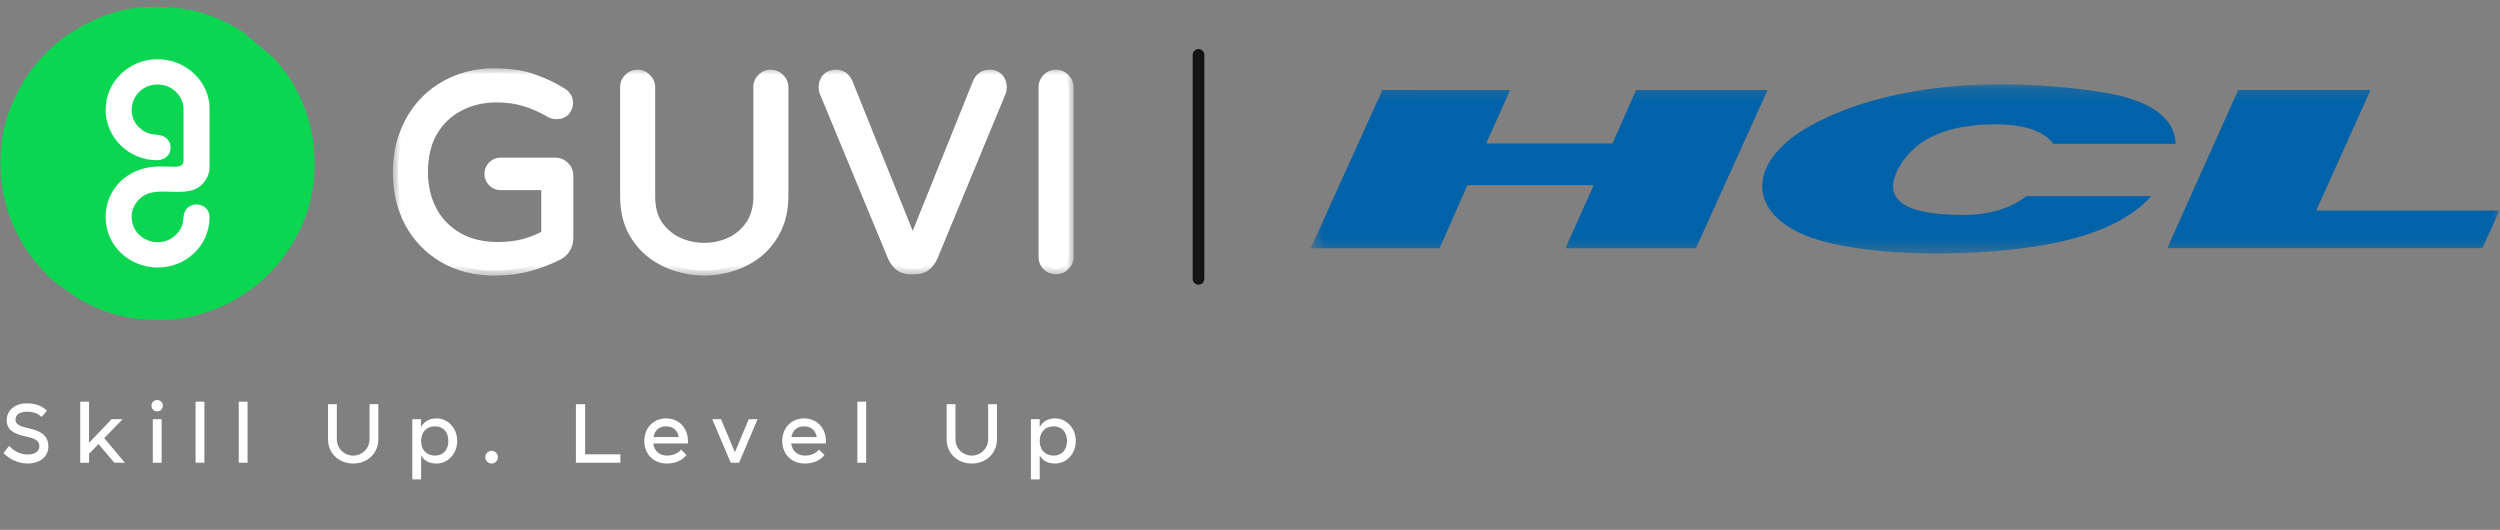 <svg xmlns="http://www.w3.org/2000/svg" fill="none" viewBox="0 0 184 39" height="39" width="184">
<rect x="0" y="0" width="184" height="39" fill="#808080" stroke="none"/>
<g clip-path="url(#clip0_1308_2)">
<path fill="#0AD652" d="M0.04 11.66V12.426C0.04 13.958 0.586 15.862 1.109 16.897C1.439 17.552 1.72 18.088 2.135 18.663C2.631 19.345 3.488 20.337 4.145 20.843L5.786 21.996C7.904 23.137 9.3 23.539 12.002 23.539C14.208 23.539 16.649 22.609 18.255 21.452C19.935 20.241 21.18 18.766 22.08 16.897C23.833 13.257 23.406 8.626 21.054 5.385C20.95 5.239 20.865 5.136 20.762 4.998C20.646 4.845 20.546 4.737 20.439 4.599C20.327 4.458 20.223 4.381 20.116 4.247L17.848 2.324C15.676 1.002 14.031 0.504 11.187 0.504C8.7 0.504 6.363 1.531 4.545 2.883C3.611 3.577 2.469 4.795 1.862 5.787C0.828 7.48 0.04 9.415 0.04 11.66Z" clip-rule="evenodd" fill-rule="evenodd"></path>
<path fill="white" d="M7.773 8.062C7.773 10.131 9.488 11.79 11.552 11.79C12.839 11.79 12.901 10.054 11.667 9.936C10.987 9.87 10.695 9.782 10.283 9.418C9.057 8.323 9.834 6.22 11.598 6.22C12.639 6.22 13.508 7.039 13.508 8.062V11.797C13.508 12.863 11.621 11.629 9.588 12.809C7.047 14.284 7.166 18.099 10.018 19.356C10.476 19.559 11.014 19.685 11.598 19.689C13.666 19.701 15.422 18.095 15.422 15.981C15.422 14.82 13.624 14.667 13.512 15.946C13.454 16.598 13.316 16.919 12.947 17.283C11.794 18.417 9.688 17.689 9.688 15.939C9.688 15.215 10.145 14.705 10.537 14.429C11.563 13.713 13.566 14.506 14.596 13.793C14.996 13.518 15.422 13.02 15.422 12.292V7.974C15.422 6.005 13.67 4.335 11.556 4.358C9.495 4.377 7.777 6.009 7.777 8.066" clip-rule="evenodd" fill-rule="evenodd"></path>
<mask height="13" width="88" y="6" x="96" maskUnits="userSpaceOnUse" style="mask-type:luminance" id="mask0_1308_2">
<path fill="white" d="M183.96 6.208H96.468V18.668H183.96V6.208Z"></path>
</mask>
<g mask="url(#mask0_1308_2)">
<path fill="#0062A8" d="M96.468 18.271H105.957L107.995 13.627H117.3L115.214 18.271H124.82L130.089 6.631H120.415L118.679 10.557H109.381L111.145 6.631L101.744 6.625L96.468 18.271Z"></path>
<path fill="#0062A8" d="M151.142 10.586H160.124C160.069 8.63 158.169 7.276 154.408 6.736C146.992 5.648 138.97 6.113 133.254 9.252C128.753 11.742 128.41 15.489 132.891 17.329C136.665 18.861 144.597 19.018 150.271 18.061C153.943 17.438 156.748 16.235 158.327 14.436H149.153C147.966 15.346 146.409 15.804 144.597 15.818C139.443 15.852 138.765 14.299 139.663 12.508C140.734 10.401 142.97 9.252 146.388 9.157C149.077 9.081 150.409 9.676 151.136 10.579" clip-rule="evenodd" fill-rule="evenodd"></path>
<path fill="#0062A8" d="M174.471 6.624L170.47 15.494H183.96L182.704 18.264H159.512L164.734 6.624H174.471Z" clip-rule="evenodd" fill-rule="evenodd"></path>
</g>
<path stroke-linecap="round" stroke-width="0.858" stroke="#131313" d="M88.21 4.039V20.525"></path>
<path fill="white" d="M0.491 30.929C0.491 30.209 1.102 29.686 1.96 29.686C2.695 29.686 3.133 29.908 3.454 30.228L3.059 30.689C2.781 30.418 2.442 30.302 2.022 30.302C1.417 30.302 1.139 30.535 1.139 30.886C1.139 31.286 1.577 31.403 2.176 31.538C3.078 31.741 3.559 32.104 3.559 32.855C3.559 33.71 2.8 34.116 2.065 34.116C1.269 34.116 0.639 33.741 0.256 33.341L0.67 32.818C0.966 33.132 1.423 33.452 2.028 33.452C2.571 33.452 2.899 33.212 2.899 32.843C2.899 32.418 2.547 32.258 1.874 32.117C1.065 31.944 0.491 31.655 0.491 30.929ZM5.905 29.563H6.553V32.59L8.214 30.855H9.023L7.671 32.246L9.189 34.055H8.418L7.251 32.683L6.553 33.403V34.055H5.905V29.563ZM11.148 29.858C11.148 29.625 11.333 29.44 11.568 29.44C11.802 29.44 11.987 29.625 11.987 29.858C11.987 30.092 11.802 30.277 11.568 30.277C11.333 30.277 11.148 30.092 11.148 29.858ZM11.247 30.855H11.895V34.055H11.247V30.855ZM14.394 29.563H15.043V34.055H14.394V29.563ZM17.571 29.563H18.22V34.055H17.571V29.563ZM24.791 32.332C24.791 33.002 25.334 33.532 25.995 33.532C26.655 33.532 27.199 33.002 27.199 32.332V29.748H27.847V32.332C27.847 33.372 27.038 34.116 25.995 34.116C24.952 34.116 24.143 33.372 24.143 32.332V29.748H24.791V32.332ZM30.994 32.455C30.994 33.126 31.414 33.532 32.013 33.532C32.611 33.532 33 33.126 33 32.455C33 31.784 32.611 31.378 32.013 31.378C31.414 31.378 30.994 31.784 30.994 32.455ZM30.346 35.285V30.855H30.994V31.434C31.204 31.046 31.568 30.794 32.136 30.794C32.932 30.794 33.649 31.477 33.649 32.455C33.649 33.433 32.932 34.116 32.136 34.116C31.55 34.116 31.192 33.882 30.994 33.513V35.285H30.346ZM35.718 33.649C35.718 33.39 35.928 33.181 36.181 33.181C36.434 33.181 36.644 33.39 36.644 33.649C36.644 33.907 36.434 34.116 36.181 34.116C35.928 34.116 35.718 33.907 35.718 33.649ZM42.387 29.748H43.066V33.44H45.659V34.055H42.387V29.748ZM49.959 32.166C49.867 31.667 49.533 31.378 49.027 31.378C48.521 31.378 48.187 31.667 48.095 32.166H49.959ZM47.422 32.455C47.422 31.477 48.107 30.794 49.027 30.794C49.947 30.794 50.632 31.477 50.632 32.455V32.64H48.082C48.15 33.2 48.545 33.532 49.089 33.532C49.484 33.532 49.897 33.39 50.126 33.089L50.527 33.489C50.237 33.882 49.687 34.116 49.089 34.116C48.107 34.116 47.422 33.433 47.422 32.455ZM52.422 30.855H53.07L54.089 33.285L55.107 30.855H55.756L54.398 34.055H53.78L52.422 30.855ZM60.112 32.166C60.019 31.667 59.686 31.378 59.179 31.378C58.673 31.378 58.34 31.667 58.247 32.166H60.112ZM57.574 32.455C57.574 31.477 58.26 30.794 59.179 30.794C60.099 30.794 60.785 31.477 60.785 32.455V32.64H58.235C58.303 33.2 58.698 33.532 59.241 33.532C59.636 33.532 60.05 33.39 60.278 33.089L60.679 33.489C60.389 33.882 59.84 34.116 59.241 34.116C58.26 34.116 57.574 33.433 57.574 32.455ZM63.101 29.563H63.749V34.055H63.101V29.563ZM70.321 32.332C70.321 33.002 70.864 33.532 71.524 33.532C72.185 33.532 72.728 33.002 72.728 32.332V29.748H73.376V32.332C73.376 33.372 72.568 34.116 71.524 34.116C70.481 34.116 69.672 33.372 69.672 32.332V29.748H70.321V32.332ZM76.523 32.455C76.523 33.126 76.943 33.532 77.542 33.532C78.141 33.532 78.53 33.126 78.53 32.455C78.53 31.784 78.141 31.378 77.542 31.378C76.943 31.378 76.523 31.784 76.523 32.455ZM75.875 35.285V30.855H76.523V31.434C76.733 31.046 77.098 30.794 77.665 30.794C78.462 30.794 79.178 31.477 79.178 32.455C79.178 33.433 78.462 34.116 77.665 34.116C77.079 34.116 76.721 33.882 76.523 33.513V35.285H75.875Z"></path>
<path fill="white" d="M36.408 19.919C34.987 19.919 33.742 19.609 32.673 18.988C31.604 18.368 30.772 17.518 30.176 16.439C29.581 15.346 29.283 14.092 29.283 12.676C29.283 11.583 29.466 10.592 29.831 9.702C30.197 8.798 30.697 8.029 31.333 7.395C31.983 6.748 32.734 6.255 33.587 5.918C34.439 5.568 35.359 5.392 36.347 5.392C37.498 5.392 38.465 5.534 39.25 5.817C40.049 6.1 40.766 6.444 41.402 6.849C41.497 6.903 41.585 6.991 41.666 7.112C41.761 7.233 41.808 7.388 41.808 7.577C41.808 7.793 41.734 7.989 41.585 8.164C41.436 8.326 41.226 8.407 40.956 8.407C40.807 8.407 40.664 8.373 40.529 8.306C39.934 7.955 39.318 7.678 38.682 7.476C38.046 7.274 37.335 7.173 36.55 7.173C35.535 7.173 34.615 7.388 33.79 7.82C32.978 8.238 32.328 8.859 31.841 9.681C31.367 10.491 31.13 11.489 31.13 12.676C31.13 13.714 31.347 14.652 31.78 15.488C32.213 16.311 32.842 16.965 33.668 17.451C34.493 17.936 35.488 18.179 36.652 18.179C37.369 18.179 38.026 18.098 38.621 17.936C39.217 17.761 39.744 17.545 40.204 17.289V13.627H36.855C36.625 13.627 36.429 13.546 36.266 13.384C36.104 13.222 36.023 13.026 36.023 12.797C36.023 12.568 36.104 12.372 36.266 12.21C36.429 12.049 36.625 11.968 36.855 11.968H40.854C41.125 11.968 41.355 12.062 41.544 12.251C41.734 12.44 41.828 12.669 41.828 12.939V17.531C41.828 17.815 41.754 18.071 41.605 18.3C41.47 18.516 41.287 18.678 41.057 18.786C40.394 19.123 39.67 19.4 38.885 19.615C38.114 19.818 37.288 19.919 36.408 19.919ZM51.833 19.919C51.156 19.919 50.473 19.811 49.782 19.595C49.092 19.379 48.463 19.049 47.895 18.604C47.326 18.145 46.866 17.572 46.514 16.884C46.176 16.183 46.007 15.36 46.007 14.416V6.424C46.007 6.168 46.095 5.952 46.271 5.777C46.447 5.588 46.663 5.493 46.92 5.493C47.177 5.493 47.394 5.588 47.57 5.777C47.759 5.952 47.854 6.168 47.854 6.424V14.476C47.854 15.313 48.044 16.014 48.422 16.581C48.815 17.134 49.316 17.552 49.925 17.835C50.534 18.105 51.17 18.24 51.833 18.24C52.496 18.24 53.132 18.105 53.741 17.835C54.35 17.552 54.844 17.134 55.223 16.581C55.615 16.014 55.812 15.313 55.812 14.476V6.424C55.812 6.168 55.9 5.952 56.075 5.777C56.251 5.588 56.468 5.493 56.725 5.493C56.982 5.493 57.199 5.588 57.375 5.777C57.564 5.952 57.659 6.168 57.659 6.424V14.416C57.659 15.36 57.483 16.183 57.131 16.884C56.793 17.572 56.339 18.145 55.771 18.604C55.203 19.049 54.573 19.379 53.883 19.595C53.193 19.811 52.51 19.919 51.833 19.919ZM66.952 19.818C66.397 19.818 65.978 19.507 65.694 18.887L60.68 6.768C60.639 6.66 60.619 6.545 60.619 6.424C60.619 6.154 60.7 5.932 60.862 5.756C61.025 5.581 61.248 5.493 61.532 5.493C61.938 5.493 62.229 5.702 62.405 6.121L67.175 17.977L71.946 6.121C72.122 5.702 72.413 5.493 72.819 5.493C73.103 5.493 73.326 5.581 73.489 5.756C73.651 5.932 73.732 6.154 73.732 6.424C73.732 6.545 73.712 6.66 73.671 6.768L68.657 18.887C68.373 19.507 67.954 19.818 67.399 19.818H66.952ZM77.718 19.818C77.461 19.818 77.244 19.73 77.068 19.555C76.892 19.379 76.804 19.163 76.804 18.907V6.424C76.804 6.168 76.892 5.952 77.068 5.777C77.244 5.588 77.461 5.493 77.718 5.493C77.975 5.493 78.192 5.588 78.367 5.777C78.557 5.952 78.652 6.168 78.652 6.424V18.907C78.652 19.163 78.557 19.379 78.367 19.555C78.192 19.73 77.975 19.818 77.718 19.818Z"></path>
<mask height="17" width="52" y="4" x="28" maskUnits="userSpaceOnUse" style="mask-type:luminance" id="mask1_1308_2">
<path fill="white" d="M79.04 4.97H28.849V20.397H79.04V4.97Z"></path>
<path fill="white" d="M36.408 19.919C34.987 19.919 33.742 19.609 32.673 18.988C31.604 18.368 30.771 17.518 30.176 16.439C29.58 15.347 29.283 14.092 29.283 12.676C29.283 11.583 29.465 10.592 29.831 9.702C30.196 8.798 30.697 8.029 31.333 7.395C31.983 6.748 32.734 6.256 33.586 5.918C34.439 5.568 35.359 5.392 36.347 5.392C37.497 5.392 38.465 5.534 39.25 5.817C40.048 6.1 40.766 6.444 41.402 6.849C41.496 6.903 41.584 6.991 41.666 7.112C41.76 7.233 41.808 7.389 41.808 7.577C41.808 7.793 41.733 7.989 41.584 8.164C41.435 8.326 41.226 8.407 40.955 8.407C40.806 8.407 40.664 8.373 40.529 8.306C39.933 7.955 39.318 7.679 38.681 7.476C38.045 7.274 37.335 7.173 36.55 7.173C35.535 7.173 34.615 7.389 33.789 7.82C32.977 8.238 32.328 8.859 31.84 9.682C31.367 10.491 31.13 11.489 31.13 12.676C31.13 13.714 31.346 14.652 31.779 15.488C32.213 16.311 32.842 16.965 33.667 17.451C34.493 17.936 35.488 18.179 36.651 18.179C37.369 18.179 38.025 18.098 38.62 17.936C39.216 17.761 39.744 17.545 40.204 17.289V13.627H36.854C36.624 13.627 36.428 13.546 36.266 13.384C36.103 13.222 36.022 13.027 36.022 12.797C36.022 12.568 36.103 12.372 36.266 12.21C36.428 12.049 36.624 11.968 36.854 11.968H40.853C41.124 11.968 41.354 12.062 41.544 12.251C41.733 12.44 41.828 12.669 41.828 12.939V17.532C41.828 17.815 41.753 18.071 41.605 18.3C41.469 18.516 41.287 18.678 41.056 18.786C40.393 19.123 39.669 19.4 38.885 19.616C38.113 19.818 37.288 19.919 36.408 19.919ZM51.832 19.919C51.156 19.919 50.472 19.811 49.782 19.595C49.092 19.38 48.462 19.049 47.894 18.604C47.326 18.145 46.866 17.572 46.514 16.884C46.175 16.183 46.006 15.36 46.006 14.416V6.424C46.006 6.168 46.094 5.952 46.27 5.777C46.446 5.588 46.663 5.493 46.92 5.493C47.177 5.493 47.393 5.588 47.569 5.777C47.759 5.952 47.853 6.168 47.853 6.424V14.477C47.853 15.313 48.043 16.014 48.422 16.581C48.814 17.134 49.315 17.552 49.924 17.835C50.533 18.105 51.169 18.24 51.832 18.24C52.495 18.24 53.131 18.105 53.74 17.835C54.349 17.552 54.843 17.134 55.222 16.581C55.615 16.014 55.811 15.313 55.811 14.477V6.424C55.811 6.168 55.899 5.952 56.075 5.777C56.251 5.588 56.467 5.493 56.724 5.493C56.982 5.493 57.198 5.588 57.374 5.777C57.564 5.952 57.658 6.168 57.658 6.424V14.416C57.658 15.36 57.482 16.183 57.131 16.884C56.792 17.572 56.339 18.145 55.77 18.604C55.202 19.049 54.573 19.38 53.883 19.595C53.192 19.811 52.509 19.919 51.832 19.919ZM66.952 19.818C66.397 19.818 65.977 19.508 65.693 18.887L60.679 6.768C60.639 6.66 60.618 6.546 60.618 6.424C60.618 6.154 60.7 5.932 60.862 5.757C61.024 5.581 61.248 5.493 61.532 5.493C61.938 5.493 62.229 5.703 62.405 6.121L67.175 17.977L71.945 6.121C72.121 5.703 72.412 5.493 72.818 5.493C73.103 5.493 73.326 5.581 73.488 5.757C73.651 5.932 73.732 6.154 73.732 6.424C73.732 6.546 73.712 6.66 73.671 6.768L68.657 18.887C68.373 19.508 67.953 19.818 67.398 19.818H66.952ZM77.717 19.818C77.46 19.818 77.244 19.73 77.068 19.555C76.892 19.38 76.804 19.164 76.804 18.907V6.424C76.804 6.168 76.892 5.952 77.068 5.777C77.244 5.588 77.46 5.493 77.717 5.493C77.975 5.493 78.191 5.588 78.367 5.777C78.556 5.952 78.651 6.168 78.651 6.424V18.907C78.651 19.164 78.556 19.38 78.367 19.555C78.191 19.73 77.975 19.818 77.717 19.818Z"></path>
</mask>
<g mask="url(#mask1_1308_2)">
<path fill="white" d="M30.177 16.439L29.854 16.613L29.855 16.614L29.855 16.615L30.177 16.439ZM29.831 9.702L30.171 9.84L30.171 9.839L30.172 9.838L29.831 9.702ZM33.587 5.918L33.722 6.258L33.725 6.257L33.727 6.256L33.587 5.918ZM39.251 5.817L39.126 6.161L39.127 6.161L39.127 6.162L39.251 5.817ZM41.402 6.849L41.205 7.157L41.212 7.162L41.22 7.166L41.402 6.849ZM41.666 7.112L41.361 7.315L41.368 7.326L41.377 7.336L41.666 7.112ZM41.585 8.164L41.855 8.411L41.86 8.406L41.865 8.4L41.585 8.164ZM40.529 8.306L40.343 8.62L40.354 8.627L40.365 8.633L40.529 8.306ZM33.79 7.82L33.958 8.145L33.959 8.144L33.96 8.144L33.79 7.82ZM31.841 9.681L31.525 9.496L31.525 9.496L31.524 9.497L31.841 9.681ZM31.78 15.488L31.454 15.656L31.455 15.657L31.455 15.658L31.78 15.488ZM38.621 17.936L38.718 18.289L38.721 18.288L38.725 18.287L38.621 17.936ZM40.205 17.289L40.384 17.608L40.572 17.503V17.289H40.205ZM40.205 13.627H40.572V13.261H40.205V13.627ZM41.605 18.3L41.297 18.102L41.296 18.104L41.294 18.107L41.605 18.3ZM41.057 18.786L40.901 18.455L40.896 18.457L40.89 18.46L41.057 18.786ZM38.885 19.616L38.978 19.969L38.98 19.968L38.983 19.968L38.885 19.616ZM36.409 19.553C35.043 19.553 33.863 19.256 32.858 18.672L32.489 19.304C33.622 19.962 34.932 20.285 36.409 20.285V19.553ZM32.858 18.672C31.846 18.085 31.061 17.284 30.498 16.263L29.855 16.615C30.483 17.752 31.362 18.65 32.489 19.304L32.858 18.672ZM30.499 16.264C29.936 15.232 29.65 14.04 29.65 12.676H28.916C28.916 14.145 29.226 15.46 29.854 16.613L30.499 16.264ZM29.65 12.676C29.65 11.624 29.826 10.681 30.171 9.84L29.492 9.563C29.106 10.503 28.916 11.542 28.916 12.676H29.65ZM30.172 9.838C30.52 8.976 30.995 8.25 31.593 7.654L31.074 7.137C30.4 7.808 29.873 8.62 29.491 9.565L30.172 9.838ZM31.593 7.654C32.207 7.042 32.916 6.577 33.722 6.258L33.452 5.578C32.553 5.934 31.759 6.454 31.074 7.137L31.593 7.654ZM33.727 6.256C34.532 5.925 35.404 5.758 36.348 5.758V5.027C35.315 5.027 34.347 5.21 33.447 5.58L33.727 6.256ZM36.348 5.758C37.47 5.758 38.393 5.896 39.126 6.161L39.376 5.473C38.538 5.171 37.526 5.027 36.348 5.027V5.758ZM39.127 6.162C39.903 6.437 40.595 6.769 41.205 7.157L41.6 6.541C40.938 6.12 40.195 5.764 39.373 5.473L39.127 6.162ZM41.22 7.166C41.252 7.184 41.301 7.225 41.361 7.315L41.971 6.909C41.869 6.756 41.742 6.622 41.584 6.532L41.22 7.166ZM41.377 7.336C41.411 7.38 41.441 7.451 41.441 7.577H42.175C42.175 7.326 42.111 7.087 41.956 6.888L41.377 7.336ZM41.441 7.577C41.441 7.701 41.402 7.814 41.305 7.928L41.865 8.4C42.066 8.163 42.175 7.885 42.175 7.577H41.441ZM41.315 7.917C41.251 7.986 41.149 8.041 40.956 8.041V8.772C41.304 8.772 41.622 8.665 41.855 8.411L41.315 7.917ZM40.956 8.041C40.865 8.041 40.779 8.021 40.694 7.979L40.365 8.633C40.551 8.725 40.749 8.772 40.956 8.772V8.041ZM40.716 7.991C40.098 7.627 39.457 7.339 38.794 7.128L38.571 7.824C39.179 8.018 39.77 8.283 40.343 8.62L40.716 7.991ZM38.794 7.128C38.116 6.912 37.367 6.807 36.551 6.807V7.538C37.304 7.538 37.976 7.635 38.571 7.824L38.794 7.128ZM36.551 6.807C35.482 6.807 34.502 7.035 33.619 7.496L33.96 8.144C34.729 7.742 35.59 7.538 36.551 7.538V6.807ZM33.621 7.495C32.745 7.947 32.046 8.617 31.525 9.496L32.157 9.867C32.611 9.101 33.211 8.53 33.958 8.145L33.621 7.495ZM31.524 9.497C31.01 10.376 30.764 11.441 30.764 12.676H31.497C31.497 11.537 31.725 10.606 32.158 9.866L31.524 9.497ZM30.764 12.676C30.764 13.767 30.992 14.762 31.454 15.656L32.106 15.32C31.703 14.541 31.497 13.662 31.497 12.676H30.764ZM31.455 15.658C31.921 16.543 32.599 17.246 33.482 17.765L33.855 17.136C33.086 16.684 32.506 16.079 32.105 15.318L31.455 15.658ZM33.482 17.765C34.375 18.291 35.437 18.544 36.652 18.544V17.813C35.54 17.813 34.613 17.582 33.855 17.136L33.482 17.765ZM36.652 18.544C37.397 18.544 38.086 18.461 38.718 18.289L38.525 17.583C37.965 17.735 37.342 17.813 36.652 17.813V18.544ZM38.725 18.287C39.342 18.105 39.896 17.88 40.384 17.608L40.026 16.97C39.593 17.21 39.091 17.417 38.517 17.585L38.725 18.287ZM40.572 17.289V13.627H39.838V17.289H40.572ZM40.205 13.261H36.855V13.992H40.205V13.261ZM36.855 13.261C36.722 13.261 36.619 13.219 36.526 13.125L36.007 13.642C36.238 13.873 36.528 13.992 36.855 13.992V13.261ZM36.526 13.125C36.432 13.032 36.39 12.93 36.39 12.797H35.656C35.656 13.123 35.776 13.412 36.007 13.642L36.526 13.125ZM36.39 12.797C36.39 12.665 36.432 12.562 36.526 12.469L36.007 11.952C35.776 12.182 35.656 12.471 35.656 12.797H36.39ZM36.526 12.469C36.619 12.376 36.722 12.333 36.855 12.333V11.602C36.528 11.602 36.238 11.721 36.007 11.952L36.526 12.469ZM36.855 12.333H40.854V11.602H36.855V12.333ZM40.854 12.333C41.029 12.333 41.165 12.39 41.285 12.509L41.804 11.992C41.545 11.734 41.221 11.602 40.854 11.602V12.333ZM41.285 12.509C41.405 12.629 41.462 12.765 41.462 12.939H42.196C42.196 12.573 42.063 12.251 41.804 11.992L41.285 12.509ZM41.462 12.939V17.532H42.196V12.939H41.462ZM41.462 17.532C41.462 17.747 41.406 17.934 41.297 18.102L41.913 18.499C42.102 18.208 42.196 17.882 42.196 17.532H41.462ZM41.294 18.107C41.196 18.263 41.067 18.377 40.901 18.455L41.213 19.117C41.508 18.979 41.744 18.769 41.916 18.494L41.294 18.107ZM40.89 18.46C40.251 18.785 39.551 19.053 38.788 19.263L38.983 19.968C39.789 19.746 40.537 19.461 41.224 19.112L40.89 18.46ZM38.792 19.262C38.054 19.455 37.26 19.553 36.409 19.553V20.285C37.316 20.285 38.174 20.18 38.978 19.969L38.792 19.262ZM47.895 18.604L47.664 18.888L47.666 18.89L47.668 18.891L47.895 18.604ZM46.514 16.884L46.184 17.043L46.186 17.046L46.188 17.05L46.514 16.884ZM46.271 5.777L46.53 6.035L46.535 6.03L46.54 6.025L46.271 5.777ZM47.57 5.777L47.301 6.025L47.31 6.035L47.321 6.045L47.57 5.777ZM48.423 16.581L48.117 16.783L48.12 16.788L48.123 16.792L48.423 16.581ZM49.925 17.835L49.77 18.166L49.773 18.168L49.776 18.169L49.925 17.835ZM53.741 17.835L53.89 18.169L53.893 18.168L53.896 18.166L53.741 17.835ZM55.223 16.581L54.921 16.373L54.921 16.374L54.92 16.374L55.223 16.581ZM56.076 5.777L56.335 6.035L56.34 6.03L56.344 6.025L56.076 5.777ZM57.375 5.777L57.106 6.025L57.115 6.035L57.125 6.045L57.375 5.777ZM57.131 16.884L56.803 16.721L56.803 16.722L56.802 16.723L57.131 16.884ZM55.771 18.604L55.998 18.891L56 18.89L56.002 18.888L55.771 18.604ZM51.833 19.553C51.196 19.553 50.55 19.452 49.893 19.246L49.673 19.944C50.396 20.17 51.117 20.285 51.833 20.285V19.553ZM49.893 19.246C49.245 19.044 48.655 18.734 48.121 18.316L47.668 18.891C48.272 19.364 48.941 19.715 49.673 19.944L49.893 19.246ZM48.126 18.32C47.6 17.895 47.171 17.363 46.841 16.718L46.188 17.05C46.561 17.781 47.053 18.395 47.664 18.888L48.126 18.32ZM46.845 16.726C46.535 16.083 46.374 15.317 46.374 14.416H45.64C45.64 15.403 45.817 16.282 46.184 17.043L46.845 16.726ZM46.374 14.416V6.424H45.64V14.416H46.374ZM46.374 6.424C46.374 6.261 46.426 6.139 46.53 6.035L46.011 5.518C45.764 5.765 45.64 6.074 45.64 6.424H46.374ZM46.54 6.025C46.647 5.911 46.766 5.859 46.92 5.859V5.128C46.561 5.128 46.247 5.265 46.002 5.528L46.54 6.025ZM46.92 5.859C47.075 5.859 47.194 5.911 47.301 6.025L47.839 5.528C47.594 5.265 47.28 5.128 46.92 5.128V5.859ZM47.321 6.045C47.436 6.151 47.487 6.27 47.487 6.424H48.221C48.221 6.066 48.083 5.753 47.82 5.509L47.321 6.045ZM47.487 6.424V14.476H48.221V6.424H47.487ZM47.487 14.476C47.487 15.368 47.69 16.144 48.117 16.783L48.728 16.378C48.398 15.884 48.221 15.257 48.221 14.476H47.487ZM48.123 16.792C48.552 17.396 49.102 17.856 49.77 18.166L50.08 17.504C49.529 17.247 49.078 16.871 48.722 16.369L48.123 16.792ZM49.776 18.169C50.431 18.46 51.118 18.605 51.833 18.605V17.874C51.221 17.874 50.636 17.75 50.074 17.501L49.776 18.169ZM51.833 18.605C52.548 18.605 53.234 18.46 53.89 18.169L53.592 17.501C53.03 17.75 52.444 17.874 51.833 17.874V18.605ZM53.896 18.166C54.565 17.855 55.11 17.394 55.526 16.787L54.92 16.374C54.578 16.873 54.135 17.248 53.586 17.504L53.896 18.166ZM55.525 16.788C55.968 16.149 56.178 15.371 56.178 14.476H55.445C55.445 15.255 55.263 15.88 54.921 16.373L55.525 16.788ZM56.178 14.476V6.424H55.445V14.476H56.178ZM56.178 6.424C56.178 6.261 56.23 6.139 56.335 6.035L55.816 5.518C55.569 5.765 55.445 6.074 55.445 6.424H56.178ZM56.344 6.025C56.452 5.911 56.571 5.859 56.725 5.859V5.128C56.365 5.128 56.052 5.265 55.807 5.528L56.344 6.025ZM56.725 5.859C56.88 5.859 56.999 5.911 57.106 6.025L57.644 5.528C57.399 5.265 57.085 5.128 56.725 5.128V5.859ZM57.125 6.045C57.24 6.151 57.292 6.27 57.292 6.424H58.026C58.026 6.066 57.888 5.753 57.624 5.509L57.125 6.045ZM57.292 6.424V14.416H58.026V6.424H57.292ZM57.292 14.416C57.292 15.315 57.125 16.079 56.803 16.721L57.459 17.048C57.841 16.286 58.026 15.405 58.026 14.416H57.292ZM56.802 16.723C56.486 17.366 56.065 17.896 55.54 18.32L56.002 18.888C56.614 18.394 57.1 17.778 57.461 17.045L56.802 16.723ZM55.544 18.316C55.011 18.734 54.421 19.044 53.773 19.246L53.993 19.944C54.726 19.715 55.395 19.364 55.998 18.891L55.544 18.316ZM53.773 19.246C53.116 19.452 52.47 19.553 51.833 19.553V20.285C52.549 20.285 53.27 20.17 53.993 19.944L53.773 19.246ZM65.694 18.887L65.355 19.026L65.357 19.033L65.36 19.039L65.694 18.887ZM60.68 6.768L60.336 6.896L60.339 6.902L60.341 6.907L60.68 6.768ZM62.405 6.121L62.746 5.985L62.745 5.982L62.744 5.979L62.405 6.121ZM67.176 17.977L66.835 18.113L67.176 18.959L67.516 18.113L67.176 17.977ZM71.946 6.121L71.608 5.979L71.607 5.982L71.606 5.985L71.946 6.121ZM73.672 6.768L74.011 6.907L74.013 6.902L74.015 6.896L73.672 6.768ZM68.658 18.887L68.991 19.039L68.994 19.033L68.997 19.026L68.658 18.887ZM66.952 19.452C66.749 19.452 66.583 19.397 66.44 19.291C66.293 19.183 66.152 19.006 66.028 18.735L65.36 19.039C65.52 19.389 65.73 19.677 66.003 19.879C66.28 20.084 66.602 20.183 66.952 20.183V19.452ZM66.033 18.748L61.019 6.629L60.341 6.907L65.355 19.026L66.033 18.748ZM61.023 6.64C60.999 6.575 60.986 6.504 60.986 6.424H60.252C60.252 6.587 60.279 6.745 60.336 6.896L61.023 6.64ZM60.986 6.424C60.986 6.233 61.041 6.103 61.132 6.004L60.593 5.508C60.36 5.76 60.252 6.075 60.252 6.424H60.986ZM61.132 6.004C61.212 5.918 61.33 5.859 61.532 5.859V5.128C61.167 5.128 60.838 5.244 60.593 5.508L61.132 6.004ZM61.532 5.859C61.669 5.859 61.766 5.893 61.841 5.947C61.918 6.003 61.998 6.099 62.067 6.262L62.744 5.979C62.636 5.725 62.483 5.507 62.27 5.354C62.054 5.198 61.802 5.128 61.532 5.128V5.859ZM62.065 6.257L66.835 18.113L67.516 17.84L62.746 5.985L62.065 6.257ZM67.516 18.113L72.287 6.257L71.606 5.985L66.835 17.84L67.516 18.113ZM72.284 6.262C72.353 6.099 72.433 6.003 72.511 5.947C72.586 5.893 72.683 5.859 72.819 5.859V5.128C72.55 5.128 72.298 5.198 72.082 5.354C71.869 5.507 71.715 5.725 71.608 5.979L72.284 6.262ZM72.819 5.859C73.022 5.859 73.139 5.918 73.219 6.004L73.758 5.508C73.514 5.244 73.185 5.128 72.819 5.128V5.859ZM73.219 6.004C73.311 6.103 73.366 6.233 73.366 6.424H74.099C74.099 6.075 73.992 5.76 73.758 5.508L73.219 6.004ZM73.366 6.424C73.366 6.504 73.353 6.575 73.328 6.64L74.015 6.896C74.072 6.745 74.099 6.587 74.099 6.424H73.366ZM73.332 6.629L68.319 18.748L68.997 19.026L74.011 6.907L73.332 6.629ZM68.324 18.735C68.2 19.006 68.058 19.183 67.911 19.291C67.769 19.397 67.603 19.452 67.399 19.452V20.183C67.75 20.183 68.071 20.084 68.349 19.879C68.621 19.677 68.831 19.389 68.991 19.039L68.324 18.735ZM67.399 19.452H66.952V20.183H67.399V19.452ZM77.069 5.777L77.328 6.035L77.333 6.03L77.337 6.025L77.069 5.777ZM78.368 5.777L78.099 6.025L78.108 6.035L78.118 6.045L78.368 5.777ZM78.368 19.555L78.118 19.287L78.113 19.291L78.108 19.296L78.368 19.555ZM77.718 19.452C77.555 19.452 77.433 19.4 77.328 19.296L76.809 19.813C77.056 20.06 77.367 20.183 77.718 20.183V19.452ZM77.328 19.296C77.223 19.192 77.171 19.07 77.171 18.907H76.438C76.438 19.257 76.562 19.567 76.809 19.813L77.328 19.296ZM77.171 18.907V6.424H76.438V18.907H77.171ZM77.171 6.424C77.171 6.261 77.223 6.139 77.328 6.035L76.809 5.518C76.562 5.765 76.438 6.074 76.438 6.424H77.171ZM77.337 6.025C77.444 5.911 77.564 5.859 77.718 5.859V5.128C77.358 5.128 77.045 5.265 76.8 5.528L77.337 6.025ZM77.718 5.859C77.873 5.859 77.992 5.911 78.099 6.025L78.636 5.528C78.392 5.265 78.078 5.128 77.718 5.128V5.859ZM78.118 6.045C78.233 6.151 78.285 6.27 78.285 6.424H79.019C79.019 6.066 78.881 5.753 78.617 5.509L78.118 6.045ZM78.285 6.424V18.907H79.019V6.424H78.285ZM78.285 18.907C78.285 19.061 78.233 19.18 78.118 19.287L78.617 19.823C78.881 19.579 79.019 19.266 79.019 18.907H78.285ZM78.108 19.296C78.004 19.4 77.882 19.452 77.718 19.452V20.183C78.069 20.183 78.38 20.06 78.627 19.813L78.108 19.296Z"></path>
</g>
</g>
<defs>
<clipPath id="clip0_1308_2">
<rect transform="translate(0.04 0.504)" fill="white" height="38" width="183.92"></rect>
</clipPath>
</defs>
</svg>
